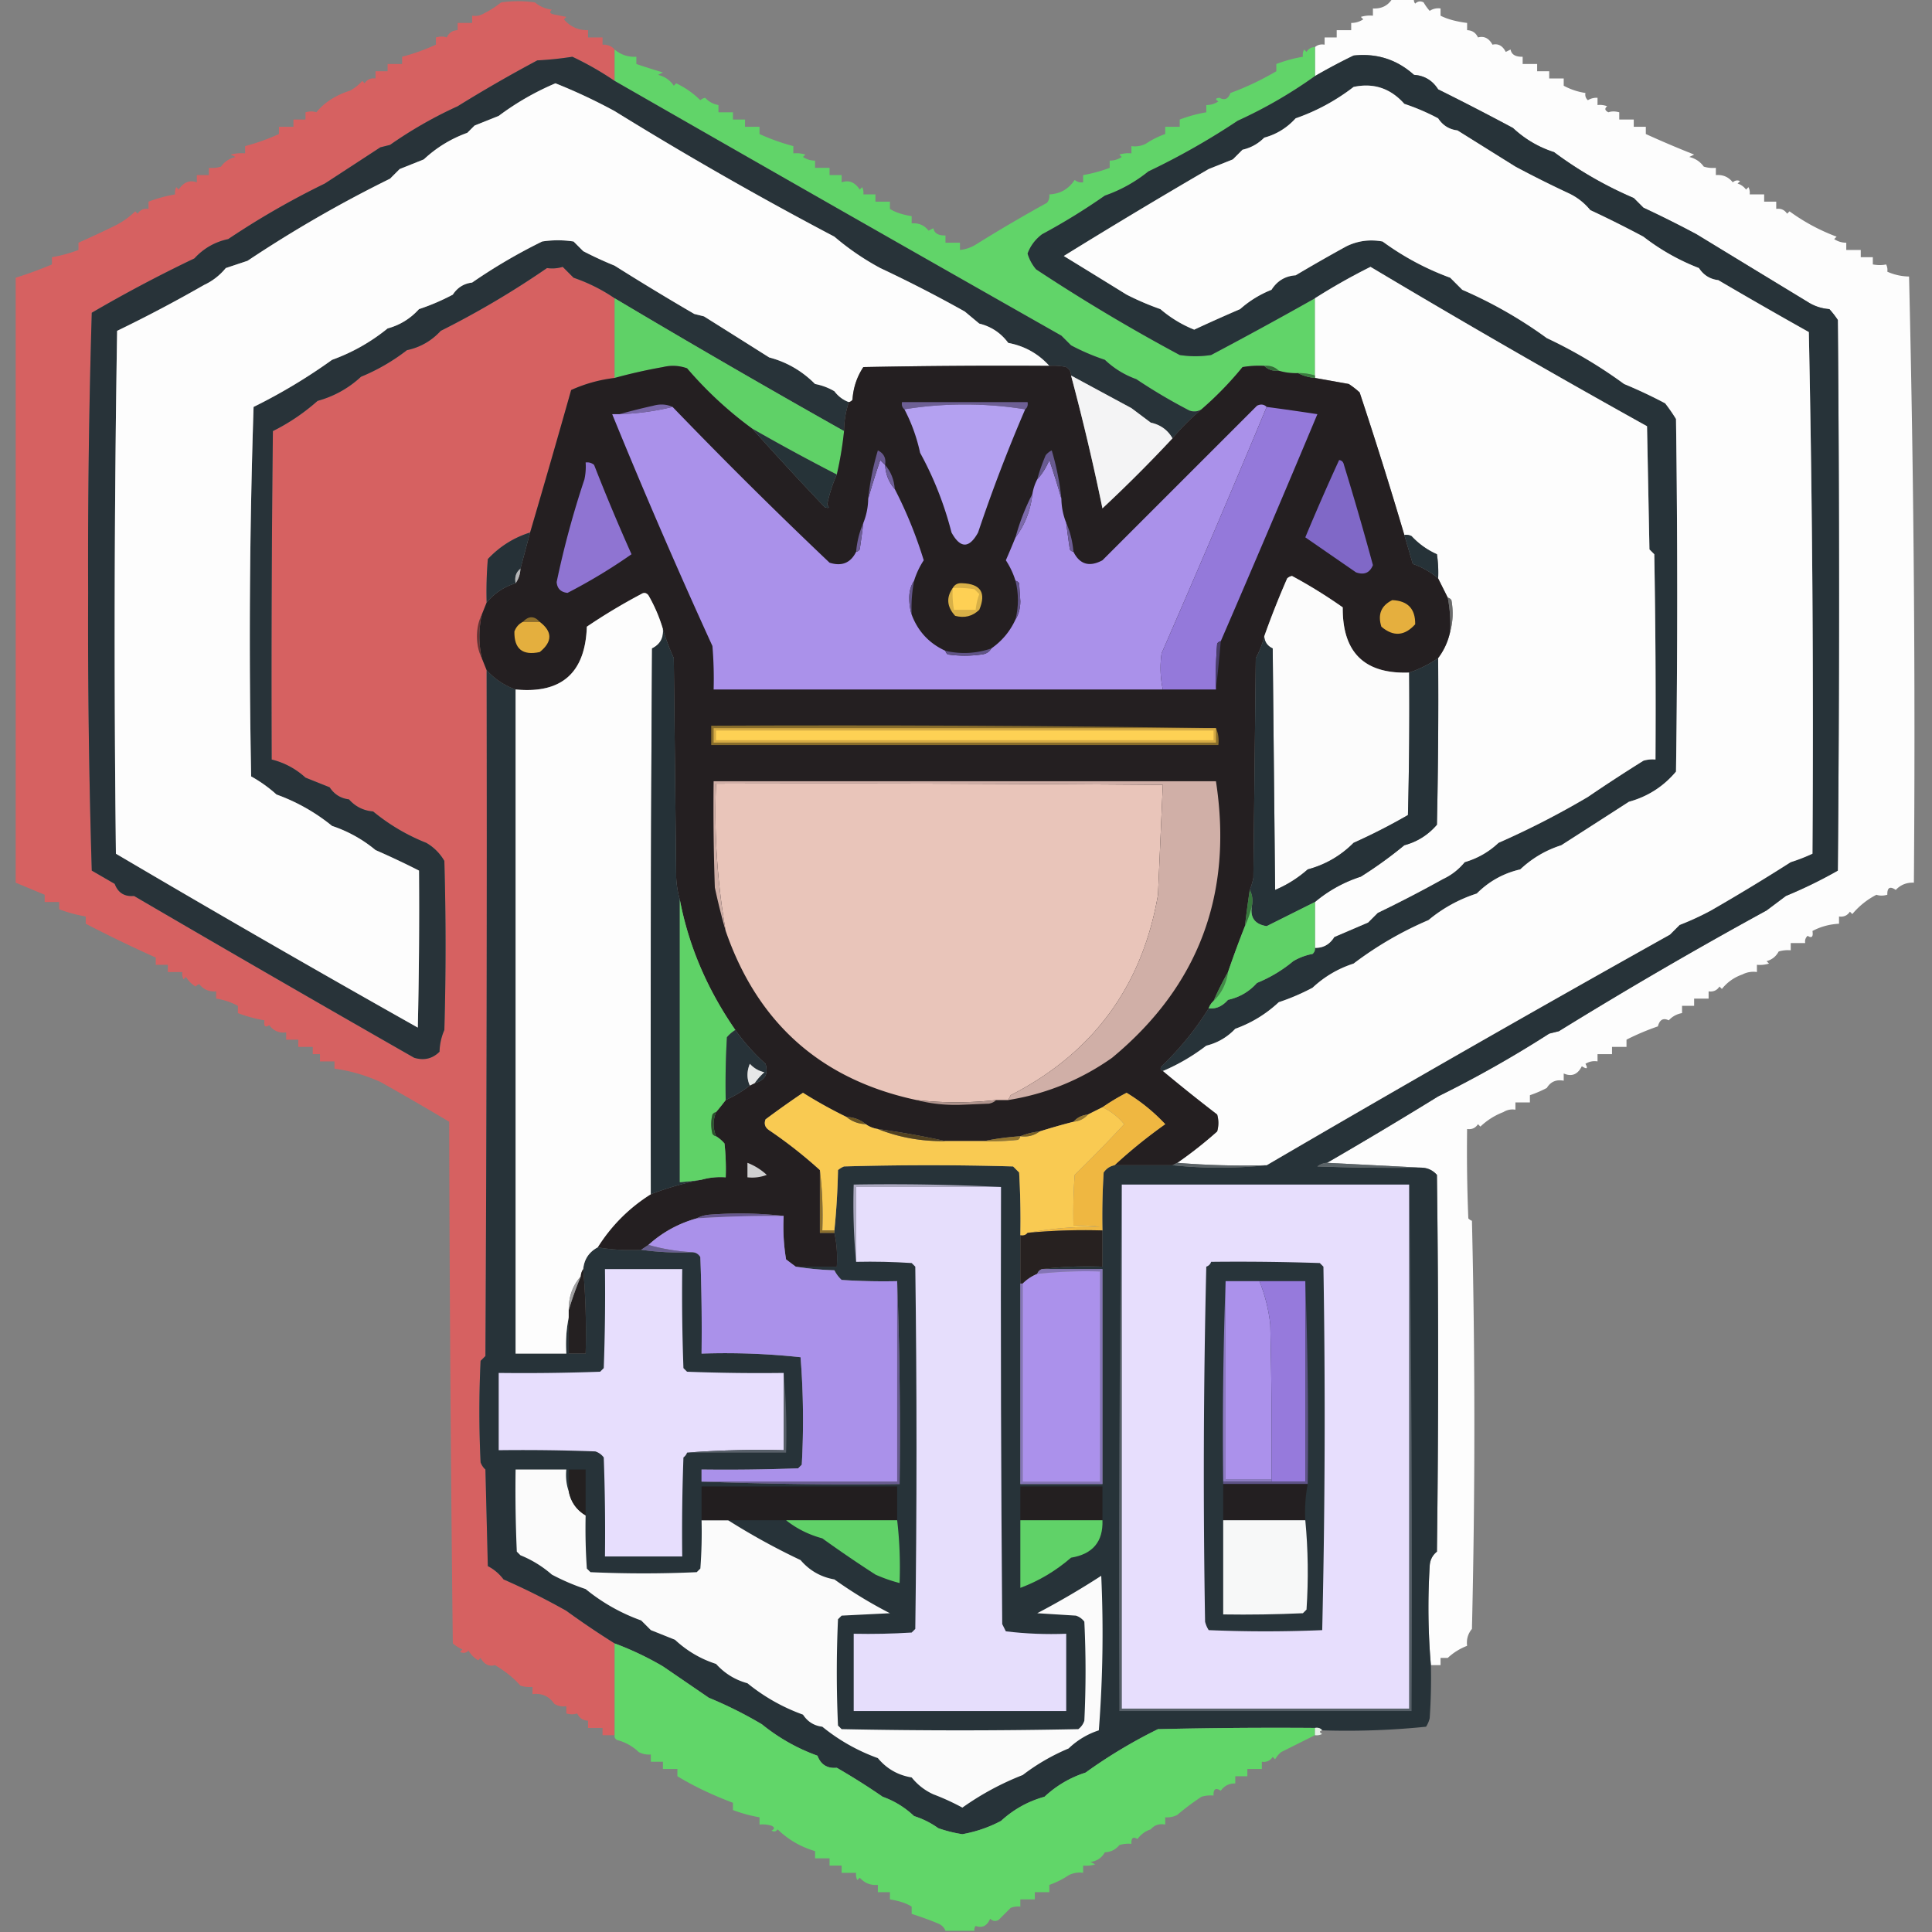 <?xml version="1.0" encoding="UTF-8"?>
<svg xmlns="http://www.w3.org/2000/svg" width="800" height="800" style="shape-rendering:geometricPrecision;text-rendering:geometricPrecision;image-rendering:optimizeQuality;fill-rule:evenodd;clip-rule:evenodd"><rect width="100%" height="100%" fill="#808080" stroke="none"/><path style="opacity:1" fill="#fdfdfd" d="M576.5-.5h9a2.429 2.429 0 0 0 .5 2c1.049-1.017 2.216-1.184 3.5-.5a20.495 20.495 0 0 0 2.5 3.5c1.356-.88 2.856-1.214 4.5-1v3c2.822 1.432 6.489 2.432 11 3v3c2.092.061 3.592 1.061 4.5 3 2.537-.677 4.537.323 6 3 2.361-.566 4.194.434 5.5 3l2-1c.35 2.067 2.017 3.067 5 3v3h6v3h5v3h6v3a27.247 27.247 0 0 0 9 3c-.219 1.175.114 2.175 1 3a6.846 6.846 0 0 1 4-1v3a8.435 8.435 0 0 1 4 .5c-1.154.914-.987 1.747.5 2.5 1.299-.466 2.799-.466 4.5 0v3h6v3h5v3a428.986 428.986 0 0 0 20 8.5l-2 1c2.522.61 4.522 1.943 6 4 1.634.493 3.301.66 5 .5v3c2.908-.238 5.242.762 7 3 .951-.826 1.951-.992 3-.5l-1 1a6.977 6.977 0 0 1 3.5 2.5l1-1c.483.948.649 1.948.5 3h6v3h5v3c1.951-.273 3.451.393 4.5 2l1-1c6 4.386 12.5 7.886 19.5 10.5l-1 1c1.525 1.009 3.192 1.509 5 1.5v3h6v3h5v3c2.041.354 3.874.354 5.5 0 .483.948.649 1.948.5 3 2.836 1.276 5.836 1.942 9 2a7971.884 7971.884 0 0 1 2 251c-3.013-.128-5.513.872-7.5 3-2.411-1.653-3.578-.987-3.5 2-1.701.466-3.201.466-4.5 0-3.844 1.975-7.177 4.642-10 8l-1-1c-1.049 1.607-2.549 2.273-4.5 2v3c-3.937.204-7.604 1.204-11 3 .381 2.442-.286 3.109-2 2-.886.825-1.219 1.825-1 3h-6v3a12.93 12.93 0 0 0-5 .5c-1.079 2.043-2.746 3.376-5 4l1 1a12.93 12.93 0 0 1-5 .5v3a9.86 9.86 0 0 0-6 1c-3.423 1.192-6.256 3.192-8.5 6l-1-1c-1.049 1.607-2.549 2.273-4.5 2v3h-6v3h-5v3c-2.185.388-4.018 1.388-5.5 3-2.278-1.12-3.778-.287-4.5 2.5a101.955 101.955 0 0 0-13 5.5v3h-6v3h-6v3c-1.788-.285-3.455.048-5 1 1.129 2.029.629 2.363-1.5 1-1.712 3.452-4.212 4.452-7.5 3v3c-3.096-.593-5.429.407-7 3a47.25 47.25 0 0 1-7 3v3h-6v3c-1.788-.285-3.455.048-5 1a28.335 28.335 0 0 0-9.5 6l-1-1c-1.049 1.607-2.549 2.273-4.5 2-.167 12.338 0 24.671.5 37 .414.457.914.791 1.5 1a3571.518 3571.518 0 0 1 0 169c-1.671 2.01-2.338 4.343-2 7-3.064 1.19-5.731 2.857-8 5h-3v3h-4c-1.161-13.494-1.327-27.16-.5-41 .113-2.474 1.113-4.474 3-6 .667-52 .667-104 0-156-1.734-1.951-3.901-2.951-6.5-3l-39-2a1894.86 1894.86 0 0 0 46-27.5 472.117 472.117 0 0 0 46-26l4-1a1884.13 1884.13 0 0 1 86-50l8-6a190.921 190.921 0 0 0 21.5-10.5c.667-76 .667-152 0-228a36.078 36.078 0 0 0-3.5-4.5c-3.29-.253-6.29-1.253-9-3a29746.604 29746.604 0 0 1-46-28 457.332 457.332 0 0 0-22-11l-4-4a161.879 161.879 0 0 1-33-19c-6.4-2.062-12.067-5.396-17-10a1126.1 1126.1 0 0 0-31-16c-2.365-3.714-5.698-5.714-10-6-7.082-6.364-15.416-9.031-25-8a246.93 246.93 0 0 0-16 8.5v-12c1.068-.934 2.401-1.268 4-1v-3h5v-3h6v-3c1.808.009 3.475-.491 5-1.5l-1-1a12.936 12.936 0 0 1 5-.5v-3c3.552.188 6.219-1.145 8-4Z"/><path style="opacity:1" fill="#d66161" d="M254.5 20.5v13a127.652 127.652 0 0 0-17.5-10 138.219 138.219 0 0 1-14.5 1.5 583.354 583.354 0 0 0-33 19 175.013 175.013 0 0 0-28 16l-4 1-23 15a336.071 336.071 0 0 0-40 23c-5.503 1.171-10.17 3.837-14 8A579.672 579.672 0 0 0 38 129.5a3439.804 3439.804 0 0 0-1.5 116c-.155 38.379.345 76.712 1.5 115l9.5 5.5c1.374 3.683 4.04 5.349 8 5a13376.247 13376.247 0 0 0 116 67c4.091 1.227 7.591.394 10.5-2.5.101-3.2.768-6.2 2-9 .667-23.333.667-46.667 0-70a20.231 20.231 0 0 0-7.5-7.5 82.15 82.15 0 0 1-22-13c-3.993-.322-7.326-1.988-10-5-3.415-.406-6.082-2.072-8-5l-10-4c-4.032-3.676-8.699-6.176-14-7.5-.167-45.335 0-90.668.5-136 6.664-3.313 12.831-7.48 18.5-12.5 6.799-1.87 12.799-5.203 18-10a81.82 81.82 0 0 0 19-11c5.503-1.171 10.17-3.837 14-8a368.678 368.678 0 0 0 44-26c2.243.319 4.41.152 6.5-.5l4.5 4.5c6.102 2.096 11.768 4.929 17 8.5v33c-6.298.751-12.298 2.418-18 5a5769.848 5769.848 0 0 1-17 59c-6.734 2.096-12.567 5.762-17.5 11a162.597 162.597 0 0 0-.5 18l-2 5c-1.316 2.587-1.983 5.587-2 9 .017 3.413.684 6.413 2 9l2 5c.167 94.667 0 189.334-.5 284l-2 2c-.667 14-.667 28 0 42a7.293 7.293 0 0 0 2 3l1 40a18.839 18.839 0 0 1 6.5 5.5 285.561 285.561 0 0 1 26 13 353.513 353.513 0 0 0 20 13.5v38h-5v-3h-6v-3c-2.092-.061-3.592-1.061-4.5-3-1.299.466-2.799.466-4.5 0v-3c-1.788.285-3.455-.048-5-1-2.158-3.144-5.158-4.477-9-4v-3a12.93 12.93 0 0 1-5-.5c-2.625-3.031-6.125-5.864-10.5-8.5-2.537.677-4.537-.323-6-3l-1 1c-1.667-1-3-2.333-4-4-1.049 1.017-2.216 1.184-3.5.5l1-1a15.645 15.645 0 0 1-4-2.5 23352.191 23352.191 0 0 1-1.5-216 1204.023 1204.023 0 0 0-28.5-16.5c-6.204-2.789-12.537-4.622-19-5.5v-3h-6v-3h-3v-3h-6v-3h-5v-3c-2.921.354-5.254-.646-7-3-1.714 1.109-2.381.442-2-2a58.97 58.97 0 0 1-11-3v-3a27.267 27.267 0 0 0-9-3v-3c-2.908.238-5.242-.762-7-3a3.647 3.647 0 0 0-1.5 1c-1.667-1-3-2.333-4-4l-1 1a4.932 4.932 0 0 1-.5-3h-6v-3h-5v-3a544.412 544.412 0 0 1-29-14v-3a58.967 58.967 0 0 1-11-3v-3h-6v-3c-4.013-1.674-8.013-3.341-12-5 .008-83.648.008-167.148 0-250.5a169.104 169.104 0 0 0 15-5.5v-3a58.967 58.967 0 0 0 11-3v-3a417.79 417.79 0 0 0 15-7 32.686 32.686 0 0 0 8.5-6l1 1c1.049-1.607 2.549-2.273 4.5-2v-3a59.029 59.029 0 0 1 11-3 4.932 4.932 0 0 1 .5-3l1 1c2.015-3.065 4.515-4.065 7.5-3v-3h5v-3c1.7.16 3.366-.007 5-.5 1.478-2.057 3.478-3.39 6-4l-2-1a18.436 18.436 0 0 1 6-.5v-3a87.51 87.51 0 0 0 14-5v-3h6v-3h5v-3c1.701-.466 3.201-.466 4.5 0 3.279-4.047 7.946-7.047 14-9a18.264 18.264 0 0 0 5-4l1 1c1.049-1.607 2.549-2.273 4.5-2v-3h5v-3h6v-3c4.612-1.195 9.279-2.862 14-5v-3c1.701-.466 3.201-.466 4.5 0 .908-1.939 2.408-2.939 4.5-3v-3h6v-3c1.788.285 3.455-.048 5-1a38.767 38.767 0 0 0 7-4.5 49.25 49.25 0 0 1 14 0c2.025 1.677 4.359 2.677 7 3-1.134 1.016-.801 1.683 1 2l5 1-1 1c2.622 3.073 5.955 4.573 10 4.5v3h6v3c2.053-.098 3.72.569 5 2Z"/><path style="opacity:1" fill="#61d469" d="M544.5 19.5v12a191.067 191.067 0 0 1-32 18.5 298.754 298.754 0 0 1-37 21c-5.462 4.395-11.462 7.729-18 10a260.747 260.747 0 0 1-26 16c-2.825 2.143-4.825 4.81-6 8 .701 2.38 1.867 4.547 3.5 6.5a753.216 753.216 0 0 0 59.5 35.5c4.333.667 8.667.667 13 0a1793.64 1793.64 0 0 0 43-23.5v32a21.435 21.435 0 0 0-7-1 24.93 24.93 0 0 1-8-1c-1.602-1.574-3.602-2.241-6-2a40.914 40.914 0 0 0-9 .5 140.846 140.846 0 0 1-17 17.5c-1.568.973-3.235 1.14-5 .5a229.01 229.01 0 0 1-22-13c-4.871-1.741-9.204-4.408-13-8a90.42 90.42 0 0 1-14-6l-4-4a43965.09 43965.09 0 0 1-185-105.5v-13c2.565 2.188 5.565 3.188 9 3v3c3.58 1.22 7.247 2.386 11 3.5l-2 1c2.767.678 4.934 2.178 6.5 4.5l1-1c3.769 1.797 7.102 4.13 10 7a3.942 3.942 0 0 1 2-1c1.482 1.612 3.315 2.612 5.5 3v3h6v3h5v3h6v3a87.51 87.51 0 0 0 14 5v3c1.699-.16 3.366.007 5 .5l-1 1c1.525 1.009 3.192 1.509 5 1.5v3h6v3h5v3c2.985-1.065 5.485-.065 7.5 3l1-1c.483.948.649 1.948.5 3h5v3h6v3c2.133 1.386 5.133 2.386 9 3v3c2.908-.238 5.242.762 7 3l2-1c.35 2.067 2.017 3.067 5 3v3h6v3c2.516-.255 4.85-1.089 7-2.5a626.207 626.207 0 0 1 29-17c.837-1.011 1.17-2.178 1-3.5 4.493-.216 7.993-2.216 10.5-6 1.011.837 2.178 1.17 3.5 1v-3a59.031 59.031 0 0 0 11-3v-3c1.808.009 3.475-.491 5-1.5l-1-1a12.935 12.935 0 0 1 5-.5v-3a9.864 9.864 0 0 0 6-1 35.213 35.213 0 0 1 8-4v-3h6v-3a59.031 59.031 0 0 1 11-3v-3c1.808.009 3.475-.491 5-1.5-1.388-.89-1.222-1.39.5-1.5 2.071 1.167 3.571.5 4.5-2 6.434-2.343 12.767-5.343 19-9v-3a59.031 59.031 0 0 1 11-3 4.934 4.934 0 0 1 .5-3l1 1c.816-1.323 1.983-1.99 3.5-2Z"/><path style="opacity:.999" fill="#273339" d="M549.5 481.5c-1.458.079-2.792.579-4 1.5 14.329.5 28.663.667 43 .5 2.599.049 4.766 1.049 6.5 3 .667 52 .667 104 0 156-1.887 1.526-2.887 3.526-3 6-.827 13.84-.661 27.506.5 41 .166 7.341 0 14.674-.5 22a11.333 11.333 0 0 1-1.5 3.5 324.812 324.812 0 0 1-43 1.5c-.709-.904-1.709-1.237-3-1-21.669-.167-43.336 0-65 .5a209.75 209.75 0 0 0-30 18c-6.4 2.062-12.067 5.396-17 10-6.761 1.869-12.761 5.202-18 10-4.976 2.639-10.31 4.472-16 5.5a54.915 54.915 0 0 1-10-2.5 35.157 35.157 0 0 0-10-5c-3.796-3.592-8.129-6.259-13-8a279.412 279.412 0 0 0-19-12c-3.959.349-6.626-1.317-8-5-8.36-3.016-16.027-7.349-23-13a169.242 169.242 0 0 0-22-11l-19-13a126.364 126.364 0 0 0-20-9.5 353.513 353.513 0 0 1-20-13.5 285.561 285.561 0 0 0-26-13 18.839 18.839 0 0 0-6.5-5.5l-1-40a7.293 7.293 0 0 1-2-3c-.667-14-.667-28 0-42l2-2c.5-94.666.667-189.333.5-284 3.346 3.671 7.346 6.338 12 8v275h21c-.321-5.195.013-10.195 1-15v15h7c.328-11.845-.005-23.512-1-35 .393-4.062 2.393-7.062 6-9 5.81.99 11.81 1.323 18 1 6.813.991 13.813 1.325 21 1 1.517.011 2.684.677 3.5 2 .5 13.329.667 26.663.5 40a290.49 290.49 0 0 1 41 1.5 333.527 333.527 0 0 1 .5 44.5l-1.5 1.5c-13.329.5-26.663.667-40 .5v5a1681.8 1681.8 0 0 0 82 1c.331-28.172-.002-56.172-1-84-7.674.166-15.341 0-23-.5a13.92 13.92 0 0 1-3-4c-5.516-.173-10.849-.673-16-1.5h17c.319-4.863-.014-9.53-1-14v-1a308.5 308.5 0 0 0 1.5-25 9.454 9.454 0 0 1 2.5-1.5c23.333-.667 46.667-.667 70 0l2.5 2.5c.5 8.66.666 17.327.5 26v103h34v-89h-25c8.15-.993 16.483-1.326 25-1v-15c-.166-8.007 0-16.007.5-24 1.129-1.641 2.629-2.641 4.5-3h24c13 1.333 26 1.333 39 0a10114.473 10114.473 0 0 1 167-95.5l4-4a114.302 114.302 0 0 0 13-6 846.02 846.02 0 0 0 33-20 73.86 73.86 0 0 0 9-3.5 7901.316 7901.316 0 0 0-1.5-216 2129.254 2129.254 0 0 1-37.5-21.5c-3.415-.406-6.082-2.072-8-5a91.311 91.311 0 0 1-23-13 457.332 457.332 0 0 0-22-11c-2.508-3.042-5.508-5.376-9-7a457.332 457.332 0 0 1-22-11l-24-15c-3.415-.406-6.082-2.072-8-5a90.401 90.401 0 0 0-14-6c-5.722-6.435-12.722-8.768-21-7-7.36 5.663-15.36 9.996-24 13-3.619 3.977-7.952 6.644-13 8-2.537 2.546-5.537 4.212-9 5l-4 4-10 4a2551.356 2551.356 0 0 0-60 36 7185.005 7185.005 0 0 1 26 16 114.065 114.065 0 0 0 14 6c4.2 3.6 8.867 6.433 14 8.5a684.54 684.54 0 0 1 19-8.5 43.593 43.593 0 0 1 13-8c2.365-3.714 5.698-5.714 10-6a705.673 705.673 0 0 1 21-12c4.719-2.307 9.719-2.974 15-2a113.107 113.107 0 0 0 28 15l5 5a182.852 182.852 0 0 1 35 20 193.115 193.115 0 0 1 32 19 197.694 197.694 0 0 1 17 8 69.2 69.2 0 0 1 4.5 6.5c.667 48.667.667 97.333 0 146-5.181 6.173-11.681 10.34-19.5 12.5a12318.477 12318.477 0 0 1-28 18c-6.381 2.027-12.048 5.361-17 10-6.943 1.604-12.943 4.937-18 10a59.724 59.724 0 0 0-20 11 146.497 146.497 0 0 0-31 18c-6.4 2.062-12.067 5.396-17 10a90.42 90.42 0 0 1-14 6c-5.236 4.899-11.236 8.566-18 11-3.31 3.497-7.31 5.83-12 7-5.638 4.312-11.638 7.812-18 10.5-1.025-.397-1.192-1.063-.5-2 7.609-7.312 14.109-15.312 19.5-24 2.952.383 5.619-.783 8-3.5 4.75-1.03 8.75-3.363 12-7a56.81 56.81 0 0 0 15-9 24.569 24.569 0 0 1 8-3c.752-.671 1.086-1.504 1-2.5 3.467.054 6.134-1.446 8-4.5l14-6 4-4a517.21 517.21 0 0 0 27-14c3.492-1.624 6.492-3.958 9-7 5.319-1.548 9.985-4.215 14-8a349.402 349.402 0 0 0 37-19 679.07 679.07 0 0 1 23-15 12.93 12.93 0 0 1 5-.5c.167-28.335 0-56.669-.5-85l-2-2-1-51a4305.66 4305.66 0 0 1-114.5-66 254.839 254.839 0 0 0-23 13 1793.64 1793.64 0 0 1-43 23.5 42.479 42.479 0 0 1-13 0 753.216 753.216 0 0 1-59.5-35.5c-1.633-1.953-2.799-4.12-3.5-6.5 1.175-3.19 3.175-5.857 6-8a260.747 260.747 0 0 0 26-16c6.538-2.271 12.538-5.605 18-10a298.754 298.754 0 0 0 37-21 191.067 191.067 0 0 0 32-18.5 246.93 246.93 0 0 1 16-8.5c9.584-1.031 17.918 1.636 25 8 4.302.286 7.635 2.286 10 6a1126.1 1126.1 0 0 1 31 16c4.933 4.604 10.6 7.938 17 10a161.879 161.879 0 0 0 33 19l4 4a457.332 457.332 0 0 1 22 11 29746.604 29746.604 0 0 0 46 28c2.71 1.747 5.71 2.747 9 3a36.078 36.078 0 0 1 3.5 4.5c.667 76 .667 152 0 228a190.921 190.921 0 0 1-21.5 10.5l-8 6a1884.13 1884.13 0 0 0-86 50l-4 1a472.117 472.117 0 0 1-46 26 1894.86 1894.86 0 0 1-46 27.5Z"/><path style="opacity:1" fill="#283339" d="M254.5 33.5a43965.09 43965.09 0 0 0 185 105.5l4 4a90.42 90.42 0 0 0 14 6c3.796 3.592 8.129 6.259 13 8a229.01 229.01 0 0 0 22 13c1.765.64 3.432.473 5-.5a101.944 101.944 0 0 0-12 12c-1.961-3.442-4.961-5.609-9-6.5l-8-6c-8.398-4.53-16.731-9.03-25-13.5-.011-1.517-.677-2.684-2-3.5a24.935 24.935 0 0 0-7-.5c-4.571-5.059-10.238-8.226-17-9.5-3.065-4.125-7.065-6.791-12-8l-6-5a546.6 546.6 0 0 0-35-18 108.394 108.394 0 0 1-19-13 1516.16 1516.16 0 0 1-91-52A228.066 228.066 0 0 0 230 34.5 112.066 112.066 0 0 0 206.5 48l-10 4-3 3c-6.771 2.445-12.771 6.111-18 11l-10 4-4 4a520.666 520.666 0 0 0-59 34l-9 3c-2.508 3.042-5.508 5.376-9 7a583.92 583.92 0 0 1-36 19 7827.247 7827.247 0 0 0-.5 216.5 7214.146 7214.146 0 0 0 125 72c.5-21.664.667-43.331.5-65a340.197 340.197 0 0 0-18-8.5 55.63 55.63 0 0 0-18-10 78.488 78.488 0 0 0-23-13 56.965 56.965 0 0 0-10.5-7.5 2946.23 2946.23 0 0 1 1-153 230.435 230.435 0 0 0 32.5-19.5c8.372-3.019 16.038-7.352 23-13 5.093-1.382 9.426-4.049 13-8a90.42 90.42 0 0 0 14-6c1.918-2.928 4.585-4.594 8-5a226.438 226.438 0 0 1 29-17 42.498 42.498 0 0 1 13 0l4 4a154.79 154.79 0 0 0 13 6 1081.768 1081.768 0 0 0 33 20l4 1c8.98 5.636 17.98 11.302 27 17 7.27 1.913 13.604 5.58 19 11 2.861.54 5.528 1.54 8 3 1.614 2.127 3.614 3.627 6 4.5a38.469 38.469 0 0 0-2 12 4475.595 4475.595 0 0 1-95-55c-5.232-3.571-10.898-6.404-17-8.5l-4.5-4.5c-2.09.652-4.257.819-6.5.5a368.678 368.678 0 0 1-44 26c-3.83 4.163-8.497 6.829-14 8a81.82 81.82 0 0 1-19 11c-5.201 4.797-11.201 8.13-18 10-5.669 5.02-11.836 9.187-18.5 12.5-.5 45.332-.667 90.665-.5 136 5.301 1.324 9.968 3.824 14 7.5l10 4c1.918 2.928 4.585 4.594 8 5 2.674 3.012 6.007 4.678 10 5a82.15 82.15 0 0 0 22 13 20.231 20.231 0 0 1 7.5 7.5c.667 23.333.667 46.667 0 70-1.232 2.8-1.899 5.8-2 9-2.909 2.894-6.409 3.727-10.5 2.5a13376.247 13376.247 0 0 1-116-67c-3.96.349-6.626-1.317-8-5l-9.5-5.5a3364.223 3364.223 0 0 1-1.5-115c-.152-38.704.348-77.371 1.5-116A579.672 579.672 0 0 1 80.5 107c3.83-4.163 8.497-6.829 14-8a336.071 336.071 0 0 1 40-23l23-15 4-1a175.013 175.013 0 0 1 28-16 583.354 583.354 0 0 1 33-19c4.872-.246 9.705-.746 14.5-1.5a127.652 127.652 0 0 1 17.5 10Z"/><path style="opacity:1" fill="#fdfdfd" d="M434.5 151.5c-25.669-.167-51.335 0-77 .5-2.684 4.052-4.184 8.552-4.5 13.5-.383.556-.883.889-1.5 1-2.386-.873-4.386-2.373-6-4.5a24.569 24.569 0 0 0-8-3c-5.396-5.42-11.73-9.087-19-11a10892.14 10892.14 0 0 0-27-17l-4-1a1081.768 1081.768 0 0 1-33-20 154.79 154.79 0 0 1-13-6l-4-4a42.498 42.498 0 0 0-13 0 226.438 226.438 0 0 0-29 17c-3.415.406-6.082 2.072-8 5a90.42 90.42 0 0 1-14 6c-3.574 3.951-7.907 6.618-13 8-6.962 5.648-14.628 9.981-23 13a230.435 230.435 0 0 1-32.5 19.5 2946.23 2946.23 0 0 0-1 153 56.965 56.965 0 0 1 10.5 7.5 78.488 78.488 0 0 1 23 13 55.63 55.63 0 0 1 18 10 340.197 340.197 0 0 1 18 8.5c.167 21.669 0 43.336-.5 65a7214.146 7214.146 0 0 1-125-72 7827.247 7827.247 0 0 1 .5-216.5 583.92 583.92 0 0 0 36-19c3.492-1.624 6.492-3.958 9-7l9-3a520.666 520.666 0 0 1 59-34l4-4 10-4c5.229-4.889 11.229-8.555 18-11l3-3 10-4A112.066 112.066 0 0 1 230 34.5 228.066 228.066 0 0 1 254.5 46a1516.16 1516.16 0 0 0 91 52 108.394 108.394 0 0 0 19 13 546.6 546.6 0 0 1 35 18l6 5c4.935 1.209 8.935 3.875 12 8 6.762 1.274 12.429 4.441 17 9.5ZM524.5 482.5a342.787 342.787 0 0 1-37-1 173.073 173.073 0 0 0 16.5-13 12.494 12.494 0 0 0 0-7 708.88 708.88 0 0 1-22.5-18c6.362-2.688 12.362-6.188 18-10.5 4.69-1.17 8.69-3.503 12-7 6.764-2.434 12.764-6.101 18-11a90.42 90.42 0 0 0 14-6c4.933-4.604 10.6-7.938 17-10a146.497 146.497 0 0 1 31-18 59.724 59.724 0 0 1 20-11c5.057-5.063 11.057-8.396 18-10 4.952-4.639 10.619-7.973 17-10 9.313-5.969 18.646-11.969 28-18 7.819-2.16 14.319-6.327 19.5-12.5.667-48.667.667-97.333 0-146a69.2 69.2 0 0 0-4.5-6.5 197.694 197.694 0 0 0-17-8 193.115 193.115 0 0 0-32-19 182.852 182.852 0 0 0-35-20l-5-5a113.107 113.107 0 0 1-28-15c-5.281-.974-10.281-.307-15 2a705.673 705.673 0 0 0-21 12c-4.302.286-7.635 2.286-10 6a43.593 43.593 0 0 0-13 8 684.54 684.54 0 0 0-19 8.5 50.162 50.162 0 0 1-14-8.5 114.065 114.065 0 0 1-14-6 7185.005 7185.005 0 0 0-26-16 2551.356 2551.356 0 0 1 60-36l10-4 4-4c3.463-.788 6.463-2.454 9-5 5.048-1.356 9.381-4.023 13-8 8.64-3.004 16.64-7.337 24-13 8.278-1.768 15.278.565 21 7a90.401 90.401 0 0 1 14 6c1.918 2.928 4.585 4.594 8 5l24 15a457.332 457.332 0 0 0 22 11c3.492 1.624 6.492 3.958 9 7a457.332 457.332 0 0 1 22 11 91.311 91.311 0 0 0 23 13c1.918 2.928 4.585 4.594 8 5a2129.254 2129.254 0 0 0 37.5 21.5 7901.316 7901.316 0 0 1 1.5 216 73.86 73.86 0 0 1-9 3.5 846.02 846.02 0 0 1-33 20 114.302 114.302 0 0 1-13 6l-4 4a10114.473 10114.473 0 0 0-167 95.5Z"/><path style="opacity:1" fill="#fdfdfd" d="M544.5 392.5v-19c5.609-4.712 11.943-8.212 19-10.5a172.26 172.26 0 0 0 18-13c5.35-1.428 9.85-4.261 13.5-8.5.5-22.998.667-45.998.5-69 2.458-3.253 4.125-6.92 5-11 1.147-4.146 1.314-8.48.5-13-.383-.556-.883-.889-1.5-1l-4-8a50.464 50.464 0 0 0-.5-10 32.06 32.06 0 0 1-10.5-7.5 4.934 4.934 0 0 0-3-.5 1854.58 1854.58 0 0 0-18.5-59 36.078 36.078 0 0 0-4.5-3.5c-4.68-.837-9.346-1.671-14-2.5v-33a254.839 254.839 0 0 1 23-13 4305.66 4305.66 0 0 0 114.5 66l1 51 2 2c.5 28.331.667 56.665.5 85a12.93 12.93 0 0 0-5 .5 679.07 679.07 0 0 0-23 15 349.402 349.402 0 0 1-37 19c-4.015 3.785-8.681 6.452-14 8-2.508 3.042-5.508 5.376-9 7a517.21 517.21 0 0 1-27 14l-4 4-14 6c-1.866 3.054-4.533 4.554-8 4.5Z"/><path style="opacity:1" fill="#5fd167" d="M254.5 123.5a4475.595 4475.595 0 0 0 95 55 146.73 146.73 0 0 1-3 18 881.362 881.362 0 0 1-35-19c-9.887-7.215-18.887-15.548-27-25-3.284-1.157-6.618-1.324-10-.5a218.526 218.526 0 0 0-20 4.5v-33Z"/><path style="opacity:1" fill="#241f21" d="M311.5 177.5c9.8 10.969 19.8 21.802 30 32.5 1.813.614 2.147.281 1-1a60.84 60.84 0 0 1 4-12.5 146.73 146.73 0 0 0 3-18c.034-4.13.701-8.13 2-12 .617-.111 1.117-.444 1.5-1 .316-4.948 1.816-9.448 4.5-13.5 25.665-.5 51.331-.667 77-.5 2.357-.163 4.69.003 7 .5 1.323.816 1.989 1.983 2 3.5a963.607 963.607 0 0 1 13 55 594.556 594.556 0 0 0 29-29 101.944 101.944 0 0 1 12-12 140.846 140.846 0 0 0 17-17.5 40.914 40.914 0 0 1 9-.5c1.602 1.574 3.602 2.241 6 2a24.93 24.93 0 0 0 8 1c2.099 1.112 4.433 1.779 7 2 4.654.829 9.32 1.663 14 2.5a36.078 36.078 0 0 1 4.5 3.5 1854.58 1854.58 0 0 1 18.5 59c1.163 3.982 2.329 7.982 3.5 12 3.903 1.366 7.403 3.366 10.5 6l4 8a59.567 59.567 0 0 1 1 14c-.875 4.08-2.542 7.747-5 11a47.216 47.216 0 0 1-12 6c-18.508.66-27.674-8.34-27.5-27a205.256 205.256 0 0 0-21-13 3.943 3.943 0 0 0-2 1 354.66 354.66 0 0 0-9.5 24c-.73 3.078-1.897 6.078-3.5 9l-1 91a27.603 27.603 0 0 1-1.5 5 461.162 461.162 0 0 0-2 15 438.254 438.254 0 0 0-7 19 128.836 128.836 0 0 0-6 12c-.901.79-1.568 1.79-2 3-5.391 8.688-11.891 16.688-19.5 24-.692.937-.525 1.603.5 2 7.3 6.09 14.8 12.09 22.5 18a12.494 12.494 0 0 1 0 7 173.073 173.073 0 0 1-16.5 13l-2 1h-24a210.93 210.93 0 0 1 21-17 75.246 75.246 0 0 0-16-13 91.71 91.71 0 0 0-10 6 598.896 598.896 0 0 0-6 3c-2.467.255-4.467 1.255-6 3a271.819 271.819 0 0 0-14 4c-2.873.302-5.539.969-8 2-5.18.347-10.18 1.013-15 2h-16a348.244 348.244 0 0 0-28-5c-1.903-.296-3.57-.963-5-2-2.255-1.88-4.922-2.88-8-3a190.949 190.949 0 0 1-18-10 398.162 398.162 0 0 0-15.5 11c-.711 1.867-.211 3.367 1.5 4.5a189.783 189.783 0 0 1 21 16.5v26h6c.986 4.47 1.319 9.137 1 14h-17a514.367 514.367 0 0 1-4-3 81.883 81.883 0 0 1-1-18c-10.158-1.159-20.492-1.325-31-.5-1.882.198-3.548.698-5 1.5-7.564 2.114-14.231 5.78-20 11l-3 2c-6.19.323-12.19-.01-18-1 5.694-9.027 13.027-16.361 22-22 7.042-2.688 14.042-4.688 21-6 3.228-.914 6.561-1.247 10-1a98.432 98.432 0 0 0-.5-14 14.698 14.698 0 0 0-3.5-3c-1.333-3.333-1.333-6.667 0-10a119.872 119.872 0 0 0 4-5 49.995 49.995 0 0 0 10-6l2-1c4.248-1.088 5.748-3.755 4.5-8-4.774-4.266-8.941-8.932-12.5-14-11.707-16.935-19.374-34.935-23-54-.819-2.805-1.319-5.805-1.5-9l-1-91a88.805 88.805 0 0 1-4.5-12 64.353 64.353 0 0 0-6-14c-.865-1.083-1.865-1.249-3-.5a241.21 241.21 0 0 0-22.5 13.5c-.656 19.159-10.49 27.826-29.5 26-4.654-1.662-8.654-4.329-12-8l-2-5c-1.333-6-1.333-12 0-18l2-5c3.181-3.84 7.181-6.507 12-8 1.238-1.714 1.905-3.714 2-6a24453.08 24453.08 0 0 1 4-15 5769.848 5769.848 0 0 0 17-59c5.702-2.582 11.702-4.249 18-5a218.526 218.526 0 0 1 20-4.5c3.382-.824 6.716-.657 10 .5 8.113 9.452 17.113 17.785 27 25Z"/><path style="opacity:1" fill="#326d36" d="M523.5 151.5c2.398-.241 4.398.426 6 2-2.398.241-4.398-.426-6-2Z"/><path style="opacity:1" fill="#397e3e" d="M537.5 154.5a21.435 21.435 0 0 1 7 1v1c-2.567-.221-4.901-.888-7-2Z"/><path style="opacity:1" fill="#f4f4f5" d="M443.5 155.5c8.269 4.47 16.602 8.97 25 13.5l8 6c4.039.891 7.039 3.058 9 6.5a594.556 594.556 0 0 1-29 29 963.607 963.607 0 0 0-13-55Z"/><path style="opacity:1" fill="#6d5f94" d="M424.5 169.5c-7.972-1.331-16.306-1.998-25-2-8.694.002-17.028.669-25 2-.904-.709-1.237-1.709-1-3h52c.237 1.291-.096 2.291-1 3Z"/><path style="opacity:1" fill="#7a68a9" d="M278.5 168.5a105.642 105.642 0 0 1-22 3 267.743 267.743 0 0 1 14-3.5c2.867-.801 5.534-.634 8 .5Z"/><path style="opacity:1" fill="#b4a1f1" d="M424.5 169.5a660.097 660.097 0 0 0-19.5 51c-3.667 6.667-7.333 6.667-11 0-2.979-11.635-7.313-22.635-13-33-1.399-6.428-3.565-12.428-6.5-18 7.972-1.331 16.306-1.998 25-2 8.694.002 17.028.669 25 2Z"/><path style="opacity:1" fill="#aa91ea" d="M524.5 168.5c-14.2 34.09-28.7 68.09-43.5 102a42.34 42.34 0 0 0 .5 15h-186a162.597 162.597 0 0 0-.5-18 2542.728 2542.728 0 0 1-41.5-96h3a105.642 105.642 0 0 0 22-3 2035.67 2035.67 0 0 0 65 64.5c5.062 1.607 8.728.107 11-4.5.617-.111 1.117-.444 1.5-1 .548-3.67 1.048-7.337 1.5-11a27.555 27.555 0 0 0 2-10 314.23 314.23 0 0 1 5-16 31.147 31.147 0 0 0 2 2c.226 3.897 1.559 7.23 4 10 4.812 9.316 8.812 19.149 12 29.5a32.845 32.845 0 0 0-4 8.5c-1.305 1.897-1.971 4.231-2 7 .003 2.525.337 4.859 1 7 2.606 6.939 7.272 11.939 14 15 .111.617.444 1.117 1 1.5 4.667.667 9.333.667 14 0 1.82-.2 3.153-1.034 4-2.5 4.427-3.093 7.76-7.093 10-12 1.309-2.071 1.975-4.571 2-7.5l-.5-7.5c-.383-.556-.883-.889-1.5-1a32.845 32.845 0 0 0-4-8.5 366.644 366.644 0 0 0 4-9.5c3.925-5.214 6.258-11.214 7-18 .375-2.198 1.042-4.198 2-6 2.08-2.291 3.746-4.958 5-8a314.23 314.23 0 0 1 5 16 27.555 27.555 0 0 0 2 10c.452 3.663.952 7.33 1.5 11 .383.556.883.889 1.5 1 2.6 5.225 6.6 6.392 12 3.5l64-64c1.566-.765 2.899-.598 4 .5Z"/><path style="opacity:1" fill="#9479da" d="M524.5 168.5c7.004.927 14.004 1.927 21 3a8620.096 8620.096 0 0 1-40 94c-.617.111-1.117.444-1.5 1-.5 6.325-.666 12.658-.5 19h-22a42.34 42.34 0 0 1-.5-15c14.8-33.91 29.3-67.91 43.5-102Z"/><path style="opacity:1" fill="#263338" d="M311.5 177.5a881.362 881.362 0 0 0 35 19 60.84 60.84 0 0 0-4 12.5c1.147 1.281.813 1.614-1 1a1365.035 1365.035 0 0 1-30-32.5Z"/><path style="opacity:1" fill="#68598f" d="M366.5 192.5a31.147 31.147 0 0 1-2-2 314.23 314.23 0 0 0-5 16 108.985 108.985 0 0 1 4-20c2.478 1.222 3.478 3.222 3 6Z"/><path style="opacity:1" fill="#685a90" d="M439.5 206.5a314.23 314.23 0 0 0-5-16c-1.254 3.042-2.92 5.709-5 8a77.918 77.918 0 0 1 3.5-10 7.248 7.248 0 0 1 2.5-2 108.985 108.985 0 0 1 4 20Z"/><path style="opacity:1" fill="#8068c7" d="M554.5 190.5c1.086.12 1.753.787 2 2a1292.858 1292.858 0 0 1 12 41.5c-1.298 3.205-3.632 4.205-7 3-7.037-4.846-14.037-9.679-21-14.5a967.54 967.54 0 0 1 14-32Z"/><path style="opacity:1" fill="#6e5f99" d="M366.5 192.5c2.397 2.809 3.73 6.142 4 10-2.441-2.77-3.774-6.103-4-10Z"/><path style="opacity:1" fill="#8f74d2" d="M242.5 191.5c1.322-.17 2.489.163 3.5 1a836.85 836.85 0 0 0 15.5 37 228.678 228.678 0 0 1-26.5 16c-2.797-.297-4.297-1.797-4.5-4.5a379.565 379.565 0 0 1 11.5-42.5c.497-2.31.663-4.643.5-7Z"/><path style="opacity:1" fill="#7c6aab" d="M427.5 204.5c-.742 6.786-3.075 12.786-7 18a93.012 93.012 0 0 1 7-18Z"/><path style="opacity:1" fill="#263137" d="M219.5 220.5a24453.08 24453.08 0 0 0-4 15c-1.808 1.418-2.475 3.418-2 6-4.819 1.493-8.819 4.16-12 8-.166-6.009.001-12.009.5-18 4.933-5.238 10.766-8.904 17.5-11Z"/><path style="opacity:1" fill="#263238" d="M581.5 221.5a4.934 4.934 0 0 1 3 .5 32.06 32.06 0 0 0 10.5 7.5c.498 3.317.665 6.65.5 10-3.097-2.634-6.597-4.634-10.5-6-1.171-4.018-2.337-8.018-3.5-12Z"/><path style="opacity:1" fill="#6d5d97" d="M357.5 216.5c-.452 3.663-.952 7.33-1.5 11-.383.556-.883.889-1.5 1 .37-4.274 1.37-8.274 3-12ZM441.5 216.5c1.63 3.726 2.63 7.726 3 12-.617-.111-1.117-.444-1.5-1a436.267 436.267 0 0 1-1.5-11Z"/><path style="opacity:1" fill="#b5b6b7" d="M215.5 235.5c-.095 2.286-.762 4.286-2 6-.475-2.582.192-4.582 2-6Z"/><path style="opacity:1" fill="#fcfcfc" d="M583.5 278.5c.167 19.669 0 39.336-.5 59a249.84 249.84 0 0 1-22.5 11.5c-5.373 5.383-11.706 9.049-19 11a48.835 48.835 0 0 1-13.5 8.5l-1-100c-2.172-1.009-3.338-2.676-3.5-5a354.66 354.66 0 0 1 9.5-24 3.943 3.943 0 0 1 2-1 205.256 205.256 0 0 1 21 13c-.174 18.66 8.992 27.66 27.5 27Z"/><path style="opacity:1" fill="#63558b" d="M378.5 240.5a59.567 59.567 0 0 0-1 14c-.663-2.141-.997-4.475-1-7 .029-2.769.695-5.103 2-7Z"/><path style="opacity:1" fill="#62548a" d="M420.5 240.5c.617.111 1.117.444 1.5 1l.5 7.5c-.025 2.929-.691 5.429-2 7.5 1.333-5.333 1.333-10.667 0-16Z"/><path style="opacity:1" fill="#fdfdfd" d="M274.5 260.5c.322 3.688-1.178 6.355-4.5 8-.5 75.333-.667 150.666-.5 226-8.973 5.639-16.306 12.973-22 22-3.607 1.938-5.607 4.938-6 9a5.727 5.727 0 0 0-1 3c-3.394 3.804-5.06 8.47-5 14v3c-.987 4.805-1.321 9.805-1 15h-21v-275c19.01 1.826 28.844-6.841 29.5-26a241.21 241.21 0 0 1 22.5-13.5c1.135-.749 2.135-.583 3 .5a64.353 64.353 0 0 1 6 14Z"/><path style="opacity:1" fill="#d8b047" d="M394.5 243.5c.812-1.493 2.145-2.16 4-2 7.609.28 9.943 3.946 7 11-2.817 2.704-6.15 3.538-10 2.5-3.425-3.749-3.759-7.582-1-11.5Z"/><path style="opacity:1" fill="#fed054" d="M394.5 243.5a40.914 40.914 0 0 1 9 .5l2 2a26.67 26.67 0 0 0-1.5 6.5h-9a40.914 40.914 0 0 1-.5-9Z"/><path style="opacity:1" fill="#e5af3e" d="M576.5 248.5c6.436.269 9.603 3.602 9.5 10-4.375 4.881-9.042 5.215-14 1-1.607-5.062-.107-8.728 4.5-11Z"/><path style="opacity:1" fill="#6b6c6c" d="M599.5 247.5c.617.111 1.117.444 1.5 1 .814 4.52.647 8.854-.5 13a59.567 59.567 0 0 0-1-14Z"/><path style="opacity:1" fill="#8e6f2b" d="M223.5 257.5h-7c2.416-2.534 4.75-2.534 7 0Z"/><path style="opacity:1" fill="#e4af3e" d="M216.5 257.5h7c5.311 4.04 5.311 8.206 0 12.5-7.131 1.529-10.631-1.304-10.5-8.5.66-1.824 1.827-3.157 3.5-4Z"/><path style="opacity:1" fill="#6b3131" d="M199.5 254.5c-1.333 6-1.333 12 0 18-1.316-2.587-1.983-5.587-2-9 .017-3.413.684-6.413 2-9Z"/><path style="opacity:1" fill="#253137" d="M274.5 260.5a88.805 88.805 0 0 0 4.5 12l1 91c.181 3.195.681 6.195 1.5 9v117c3.018-.204 6.018-.537 9-1-6.958 1.312-13.958 3.312-21 6-.167-75.334 0-150.667.5-226 3.322-1.645 4.822-4.312 4.5-8Z"/><path style="opacity:1" fill="#263238" d="M523.5 263.5c.162 2.324 1.328 3.991 3.5 5l1 100a48.835 48.835 0 0 0 13.5-8.5c7.294-1.951 13.627-5.617 19-11a249.84 249.84 0 0 0 22.5-11.5c.5-19.664.667-39.331.5-59a47.216 47.216 0 0 0 12-6c.167 23.002 0 46.002-.5 69-3.65 4.239-8.15 7.072-13.5 8.5a172.26 172.26 0 0 1-18 13c-7.057 2.288-13.391 5.788-19 10.5l-20 10c-5.117-.801-7.117-3.801-6-9 .295-2.235-.039-4.235-1-6a27.603 27.603 0 0 0 1.5-5l1-91c1.603-2.922 2.77-5.922 3.5-9Z"/><path style="opacity:1" fill="#605386" d="M410.5 268.5c-.847 1.466-2.18 2.3-4 2.5a49.226 49.226 0 0 1-14 0c-.556-.383-.889-.883-1-1.5 6.429 1.457 12.762 1.124 19-1Z"/><path style="opacity:1" fill="#493d69" d="M505.5 265.5a789.108 789.108 0 0 1-2 20c-.166-6.342 0-12.675.5-19 .383-.556.883-.889 1.5-1Z"/><path style="opacity:1" fill="#886d2c" d="M503.5 301.5c.968 2.107 1.302 4.441 1 7h-210v-8c69.835-.333 139.502.001 209 1Z"/><path style="opacity:1" fill="#d5ab45" d="M503.5 301.5v6h-208v-6h208Z"/><path style="opacity:1" fill="#fed154" d="M296.5 302.5h206v4h-206v-4Z"/><path style="opacity:1" fill="#e9c5ba" d="M417.5 455.5h-5a146.25 146.25 0 0 1-33 0c-39.42-8.413-65.753-31.746-79-70a287.314 287.314 0 0 1-4-61c61.668-.167 123.334 0 185 .5-.659 15.103-1.326 30.27-2 45.5-6.528 37.855-26.862 65.522-61 83-.363.683-.696 1.35-1 2Z"/><path style="opacity:1" fill="#d0afa7" d="M417.5 455.5c.304-.65.637-1.317 1-2 34.138-17.478 54.472-45.145 61-83 .674-15.23 1.341-30.397 2-45.5-61.666-.5-123.332-.667-185-.5a287.314 287.314 0 0 0 4 61 259.73 259.73 0 0 1-4.5-18c-.5-14.663-.667-29.33-.5-44h208c7.167 46.662-7.167 84.828-43 114.5-12.971 9.151-27.305 14.985-43 17.5Z"/><path style="opacity:1" fill="#5fd167" d="M544.5 373.5v19c.086.996-.248 1.829-1 2.5a24.569 24.569 0 0 0-8 3 56.81 56.81 0 0 1-15 9c-3.25 3.637-7.25 5.97-12 7-2.381 2.717-5.048 3.883-8 3.5.432-1.21 1.099-2.21 2-3 3.312-3.222 5.312-7.222 6-12a438.254 438.254 0 0 1 7-19 45.733 45.733 0 0 0 3-9c-1.117 5.199.883 8.199 6 9l20-10Z"/><path style="opacity:1" fill="#37793c" d="M517.5 368.5c.961 1.765 1.295 3.765 1 6a45.733 45.733 0 0 1-3 9 461.162 461.162 0 0 1 2-15Z"/><path style="opacity:1" fill="#5fd267" d="M304.5 426.5a14.698 14.698 0 0 0-3.5 3c-.5 8.66-.666 17.327-.5 26a119.872 119.872 0 0 1-4 5c-.617.111-1.117.444-1.5 1a16.242 16.242 0 0 0 0 8c.383.556.883.889 1.5 1 1.294.79 2.461 1.79 3.5 3 .499 4.655.666 9.321.5 14-3.439-.247-6.772.086-10 1-2.982.463-5.982.796-9 1v-117c3.626 19.065 11.293 37.065 23 54Z"/><path style="opacity:1" fill="#408d46" d="M508.5 402.5c-.688 4.778-2.688 8.778-6 12a128.836 128.836 0 0 1 6-12Z"/><path style="opacity:1" fill="#273238" d="M304.5 426.5c3.559 5.068 7.726 9.734 12.5 14 1.248 4.245-.252 6.912-4.5 8a25.14 25.14 0 0 1 4-4.5c-2.369-.536-4.369-1.703-6-3.5-1.303 3.145-1.303 6.145 0 9a49.995 49.995 0 0 1-10 6c-.166-8.673 0-17.34.5-26a14.698 14.698 0 0 1 3.5-3Z"/><path style="opacity:1" fill="#e6e7e7" d="m312.5 448.5-2 1c-1.303-2.855-1.303-5.855 0-9 1.631 1.797 3.631 2.964 6 3.5a25.14 25.14 0 0 0-4 4.5Z"/><path style="opacity:1" fill="#f9ca52" d="M350.5 462.5c2.255 1.88 4.922 2.88 8 3 1.43 1.037 3.097 1.704 5 2 8.863 3.518 18.197 5.185 28 5h16a98.432 98.432 0 0 0 14-.5c.556-.383.889-.883 1-1.5 3.053.389 5.72-.277 8-2a271.819 271.819 0 0 1 14-4c2.467-.255 4.467-1.255 6-3a598.896 598.896 0 0 1 6-3c3.459 1.584 6.459 3.917 9 7a608.175 608.175 0 0 1-20.5 21c-.5 6.992-.666 13.992-.5 21a60.931 60.931 0 0 1 11 .5c-10.384-.146-20.384.687-30 2.5-.709.904-1.709 1.237-3 1 .166-8.673 0-17.34-.5-26l-2.5-2.5a1224.638 1224.638 0 0 0-70 0 9.454 9.454 0 0 0-2.5 1.5 308.5 308.5 0 0 1-1.5 25h-5c.326-8.517-.007-16.85-1-25a189.783 189.783 0 0 0-21-16.5c-1.711-1.133-2.211-2.633-1.5-4.5a398.162 398.162 0 0 1 15.5-11 190.949 190.949 0 0 0 18 10Z"/><path style="opacity:1" fill="#b0948d" d="M379.5 455.5a146.25 146.25 0 0 0 33 0c-.763.768-1.763 1.268-3 1.5l-12 .5c-6.24.167-12.24-.5-18-2Z"/><path style="opacity:1" fill="#efb741" d="M461.5 482.5c-1.871.359-3.371 1.359-4.5 3-.5 7.993-.666 15.993-.5 24a249.277 249.277 0 0 0-31 1c9.616-1.813 19.616-2.646 30-2.5a60.931 60.931 0 0 0-11-.5c-.166-7.008 0-14.008.5-21a608.175 608.175 0 0 0 20.5-21c-2.541-3.083-5.541-5.416-9-7a91.71 91.71 0 0 1 10-6 75.246 75.246 0 0 1 16 13 210.93 210.93 0 0 0-21 17Z"/><path style="opacity:1" fill="#29562c" d="M296.5 460.5c-1.333 3.333-1.333 6.667 0 10-.617-.111-1.117-.444-1.5-1a16.242 16.242 0 0 1 0-8c.383-.556.883-.889 1.5-1Z"/><path style="opacity:1" fill="#96772e" d="M450.5 461.5c-1.533 1.745-3.533 2.745-6 3 1.533-1.745 3.533-2.745 6-3Z"/><path style="opacity:1" fill="#6a5422" d="M350.5 462.5c3.078.12 5.745 1.12 8 3-3.078-.12-5.745-1.12-8-3Z"/><path style="opacity:1" fill="#524220" d="M363.5 467.5a348.244 348.244 0 0 1 28 5c-9.803.185-19.137-1.482-28-5Z"/><path style="opacity:1" fill="#796025" d="M430.5 468.5c-2.28 1.723-4.947 2.389-8 2 2.461-1.031 5.127-1.698 8-2Z"/><path style="opacity:1" fill="#94762f" d="M422.5 470.5c-.111.617-.444 1.117-1 1.5a98.432 98.432 0 0 1-14 .5c4.82-.987 9.82-1.653 15-2Z"/><path style="opacity:1" fill="#5a6266" d="M487.5 481.5a342.787 342.787 0 0 0 37 1c-13 1.333-26 1.333-39 0l2-1Z"/><path style="opacity:1" fill="#5a6367" d="m549.5 481.5 39 2c-14.337.167-28.671 0-43-.5 1.208-.921 2.542-1.421 4-1.5Z"/><path style="opacity:1" fill="#d0d0d1" d="M309.5 481.5a24.99 24.99 0 0 1 8 5 16.873 16.873 0 0 1-8 1v-6Z"/><path style="opacity:1" fill="#8b6f2d" d="M339.5 484.5c.993 8.15 1.326 16.483 1 25h5v1h-6v-26Z"/><path style="opacity:1" fill="#aca9c0" d="M414.5 491.5h-60v31c-.994-10.487-1.328-21.154-1-32a931.31 931.31 0 0 1 61 1Z"/><path style="opacity:1" fill="#565f67" d="M464.5 490.5v217h119v-217c.999 72.498 1.333 145.165 1 218h-121c-.333-72.835.001-145.502 1-218Z"/><path style="opacity:1" fill="#e6defc" d="M414.5 491.5c-.167 60.334 0 120.668.5 181l1.5 3c8.307.998 16.64 1.331 25 1v32h-88v-32c8.007.166 16.007 0 24-.5l1.5-1.5c.667-50 .667-100 0-150l-1.5-1.5c-7.659-.5-15.326-.666-23-.5v-31h60Z"/><path style="opacity:1" fill="#e7defd" d="M464.5 490.5h119v217h-119v-217Z"/><path style="opacity:1" fill="#66578d" d="M324.5 503.5a487.277 487.277 0 0 0-36 1c1.452-.802 3.118-1.302 5-1.5 10.508-.825 20.842-.659 31 .5Z"/><path style="opacity:1" fill="#aa91ea" d="M324.5 503.5a81.883 81.883 0 0 0 1 18 514.367 514.367 0 0 0 4 3c5.151.827 10.484 1.327 16 1.5a13.92 13.92 0 0 0 3 4c7.659.5 15.326.666 23 .5v83h-81v-5c13.337.167 26.671 0 40-.5l1.5-1.5a333.527 333.527 0 0 0-.5-44.5 290.49 290.49 0 0 0-41-1.5c.167-13.337 0-26.671-.5-40-.816-1.323-1.983-1.989-3.5-2-6.235-.353-12.235-1.353-18-3 5.769-5.22 12.436-8.886 20-11a487.277 487.277 0 0 1 36-1Z"/><path style="opacity:1" fill="#272120" d="M456.5 509.5v15c-8.517-.326-16.85.007-25 1-1 .333-1.667 1-2 2a17.902 17.902 0 0 0-6 4h-1v-20c1.291.237 2.291-.096 3-1a249.277 249.277 0 0 1 31-1Z"/><path style="opacity:1" fill="#685f90" d="M268.5 515.5c5.765 1.647 11.765 2.647 18 3-7.187.325-14.187-.009-21-1l3-2Z"/><path style="opacity:1" fill="#28343a" d="M501.5 522.5c15.004-.167 30.004 0 45 .5l1.5 1.5c.83 50.237.664 100.404-.5 150.5a552.224 552.224 0 0 1-47 0 11.333 11.333 0 0 1-1.5-3.5 3601.9 3601.9 0 0 1 .5-147c1.022-.355 1.689-1.022 2-2Z"/><path style="opacity:1" fill="#242021" d="M241.5 525.5c.995 11.488 1.328 23.155 1 35h-7v-18a145.568 145.568 0 0 1 5-14 5.727 5.727 0 0 1 1-3Z"/><path style="opacity:1" fill="#e7defd" d="M324.5 568.5v32a400.456 400.456 0 0 0-40 1c-.283.789-.783 1.456-1.5 2a840.27 840.27 0 0 0-.5 41h-32a840.27 840.27 0 0 0-.5-41 6.978 6.978 0 0 0-3.5-2.5 799.793 799.793 0 0 0-40-.5v-32c14.004.167 28.004 0 42-.5l1.5-1.5c.5-13.663.667-27.329.5-41h32a840.27 840.27 0 0 0 .5 41l1.5 1.5c13.329.5 26.663.667 40 .5Z"/><path style="opacity:1" fill="#8474b6" d="M431.5 525.5h25v89h-34v-83h1v82h32v-87a185.163 185.163 0 0 0-26 1c.333-1 1-1.667 2-2Z"/><path style="opacity:1" fill="#ab91eb" d="M423.5 531.5a17.902 17.902 0 0 1 6-4 185.163 185.163 0 0 1 26-1v87h-32v-82Z"/><path style="opacity:1" fill="#8c7bc1" d="M507.5 530.5v82h19v1h-20a1723.12 1723.12 0 0 1 1-83Z"/><path style="opacity:1" fill="#ab91eb" d="M507.5 530.5h14a67.544 67.544 0 0 1 4.5 18c.5 21.331.667 42.664.5 64h-19v-82Z"/><path style="opacity:1" fill="#967adc" d="M521.5 530.5h19v83h-14v-1c.167-21.336 0-42.669-.5-64a67.544 67.544 0 0 0-4.5-18Z"/><path style="opacity:1" fill="#5f5488" d="M540.5 530.5a1764.925 1764.925 0 0 1 1 84h-35v-1h34v-83Z"/><path style="opacity:1" fill="#a2a2a3" d="M240.5 528.5a145.568 145.568 0 0 0-5 14c-.06-5.53 1.606-10.196 5-14Z"/><path style="opacity:1" fill="#586069" d="M324.5 568.5c.995 10.821 1.328 21.821 1 33h-41a400.456 400.456 0 0 1 40-1v-32Z"/><path style="opacity:1" fill="#fbfbfb" d="M235.5 617.5c.859 4.392 3.193 7.725 7 10-.166 7.341 0 14.674.5 22l1.5 1.5c14.667.667 29.333.667 44 0l1.5-1.5c.5-6.658.666-13.325.5-20h11a279.731 279.731 0 0 0 30 16.5c3.705 4.342 8.372 7.009 14 8a184.026 184.026 0 0 0 23 14l-20 1-1.5 1.5a484.008 484.008 0 0 0 0 44l1.5 1.5c32.667.667 65.333.667 98 0a6.978 6.978 0 0 0 2.5-3.5 420.29 420.29 0 0 0 0-41 6.978 6.978 0 0 0-3.5-2.5l-16-1a330.581 330.581 0 0 0 26.5-15.5 521.05 521.05 0 0 1-1 64 32.573 32.573 0 0 0-12.5 7.5c-6.858 2.879-13.191 6.546-19 11a115.786 115.786 0 0 0-25 13.5 97.288 97.288 0 0 0-12-5.5c-3.543-1.608-6.543-3.942-9-7-5.662-.917-10.329-3.583-14-8a78.488 78.488 0 0 1-23-13c-3.415-.406-6.082-2.072-8-5-8.372-3.019-16.038-7.352-23-13-5.093-1.382-9.426-4.049-13-8-6.4-2.062-12.067-5.396-17-10l-10-4-4-4a77.598 77.598 0 0 1-23-13 90.42 90.42 0 0 1-14-6 45.999 45.999 0 0 0-13-8l-1.5-1.5a577.896 577.896 0 0 1-.5-34h21c-.31 3.213.023 6.213 1 9Z"/><path style="opacity:1" fill="#232020" d="M242.5 627.5c-3.807-2.275-6.141-5.608-7-10v-9h7v19Z"/><path style="opacity:1" fill="#695c91" d="M371.5 530.5a1764.925 1764.925 0 0 1 1 84 1681.8 1681.8 0 0 1-82-1h81v-83Z"/><path style="opacity:1" fill="#221e1f" d="M371.5 629.5h-81v-14h81v14Z"/><path style="opacity:1" fill="#231f20" d="M456.5 629.5h-34v-14h34v14Z"/><path style="opacity:1" fill="#231f21" d="M506.5 614.5h35a61.281 61.281 0 0 0-1 15h-34v-15Z"/><path style="opacity:1" fill="#60d168" d="M325.5 629.5h46c.993 8.484 1.326 17.151 1 26a63.089 63.089 0 0 1-10-3.5 523.182 523.182 0 0 1-22-15c-5.633-1.522-10.633-4.022-15-7.5Z"/><path style="opacity:1" fill="#60d268" d="M422.5 629.5h34c.325 8.857-4.009 14.024-13 15.5-6.316 5.472-13.316 9.639-21 12.5v-28Z"/><path style="opacity:1" fill="#f7f8f8" d="M506.5 629.5h34c1.16 12.16 1.327 24.493.5 37l-1.5 1.5c-10.995.5-21.995.667-33 .5v-39Z"/><path style="opacity:1" fill="#61d669" d="M254.5 680.5a126.364 126.364 0 0 1 20 9.5l19 13a169.242 169.242 0 0 1 22 11c6.973 5.651 14.64 9.984 23 13 1.374 3.683 4.041 5.349 8 5a279.412 279.412 0 0 1 19 12c4.871 1.741 9.204 4.408 13 8a35.157 35.157 0 0 1 10 5 54.915 54.915 0 0 0 10 2.5c5.69-1.028 11.024-2.861 16-5.5 5.239-4.798 11.239-8.131 18-10 4.933-4.604 10.6-7.938 17-10a209.75 209.75 0 0 1 30-18c21.664-.5 43.331-.667 65-.5v3l-14 7a10.756 10.756 0 0 0-2.5 3l-1-1c-1.049 1.607-2.549 2.273-4.5 2v3h-6v3h-5v3c-2.524-.071-4.524.929-6 3-2.12-1.372-3.12-.705-3 2a12.93 12.93 0 0 0-5 .5 101.657 101.657 0 0 0-10 7.5 9.108 9.108 0 0 1-5 1v3c-2.51-.446-4.51.22-6 2-2.216.703-4.049 2.036-5.5 4-1.813-1.109-2.646-.442-2.5 2a12.93 12.93 0 0 0-5 .5c-1.497 1.871-3.497 2.871-6 3-1.307 2.324-3.307 3.657-6 4l2 1a12.93 12.93 0 0 1-5 .5v3a9.86 9.86 0 0 0-6 1 35.217 35.217 0 0 1-8 4v3h-6v3h-6v3a8.43 8.43 0 0 0-4 .5l-5 5c-1.284.684-2.451.517-3.5-.5-1.263 2.968-3.263 3.968-6 3a2.428 2.428 0 0 0-.5 2h-12c-.507-1.359-1.507-2.359-3-3a137.913 137.913 0 0 0-11-4v-3c-2.133-1.386-5.133-2.386-9-3v-3h-5v-3c-3.005.247-5.505-.753-7.5-3l-1 1a4.934 4.934 0 0 1-.5-3h-6v-3h-5v-3h-6v-3c-5.922-1.727-11.089-4.727-15.5-9-.718.951-1.551 1.117-2.5.5 1.333-.667 1.333-1.333 0-2a12.93 12.93 0 0 0-5-.5v-3a58.97 58.97 0 0 1-11-3v-3c-8.654-3.265-16.321-6.932-23-11v-3h-6v-3h-5v-3a9.108 9.108 0 0 1-5-1 20.07 20.07 0 0 0-9-5c-.798-.457-1.131-1.124-1-2v-38Z"/><path style="opacity:1" fill="#fefffe" d="M599.5 686.5c1.333.667 1.333.667 0 0Z"/><path style="opacity:1" fill="#e5eee6" d="M544.5 715.5c1.291-.237 2.291.096 3 1-1.238.31-1.238.81 0 1.5a4.934 4.934 0 0 1-3 .5v-3Z"/><path style="opacity:1" fill="#62d769" d="M476.5 757.5c1.333.667 1.333.667 0 0Z"/></svg>